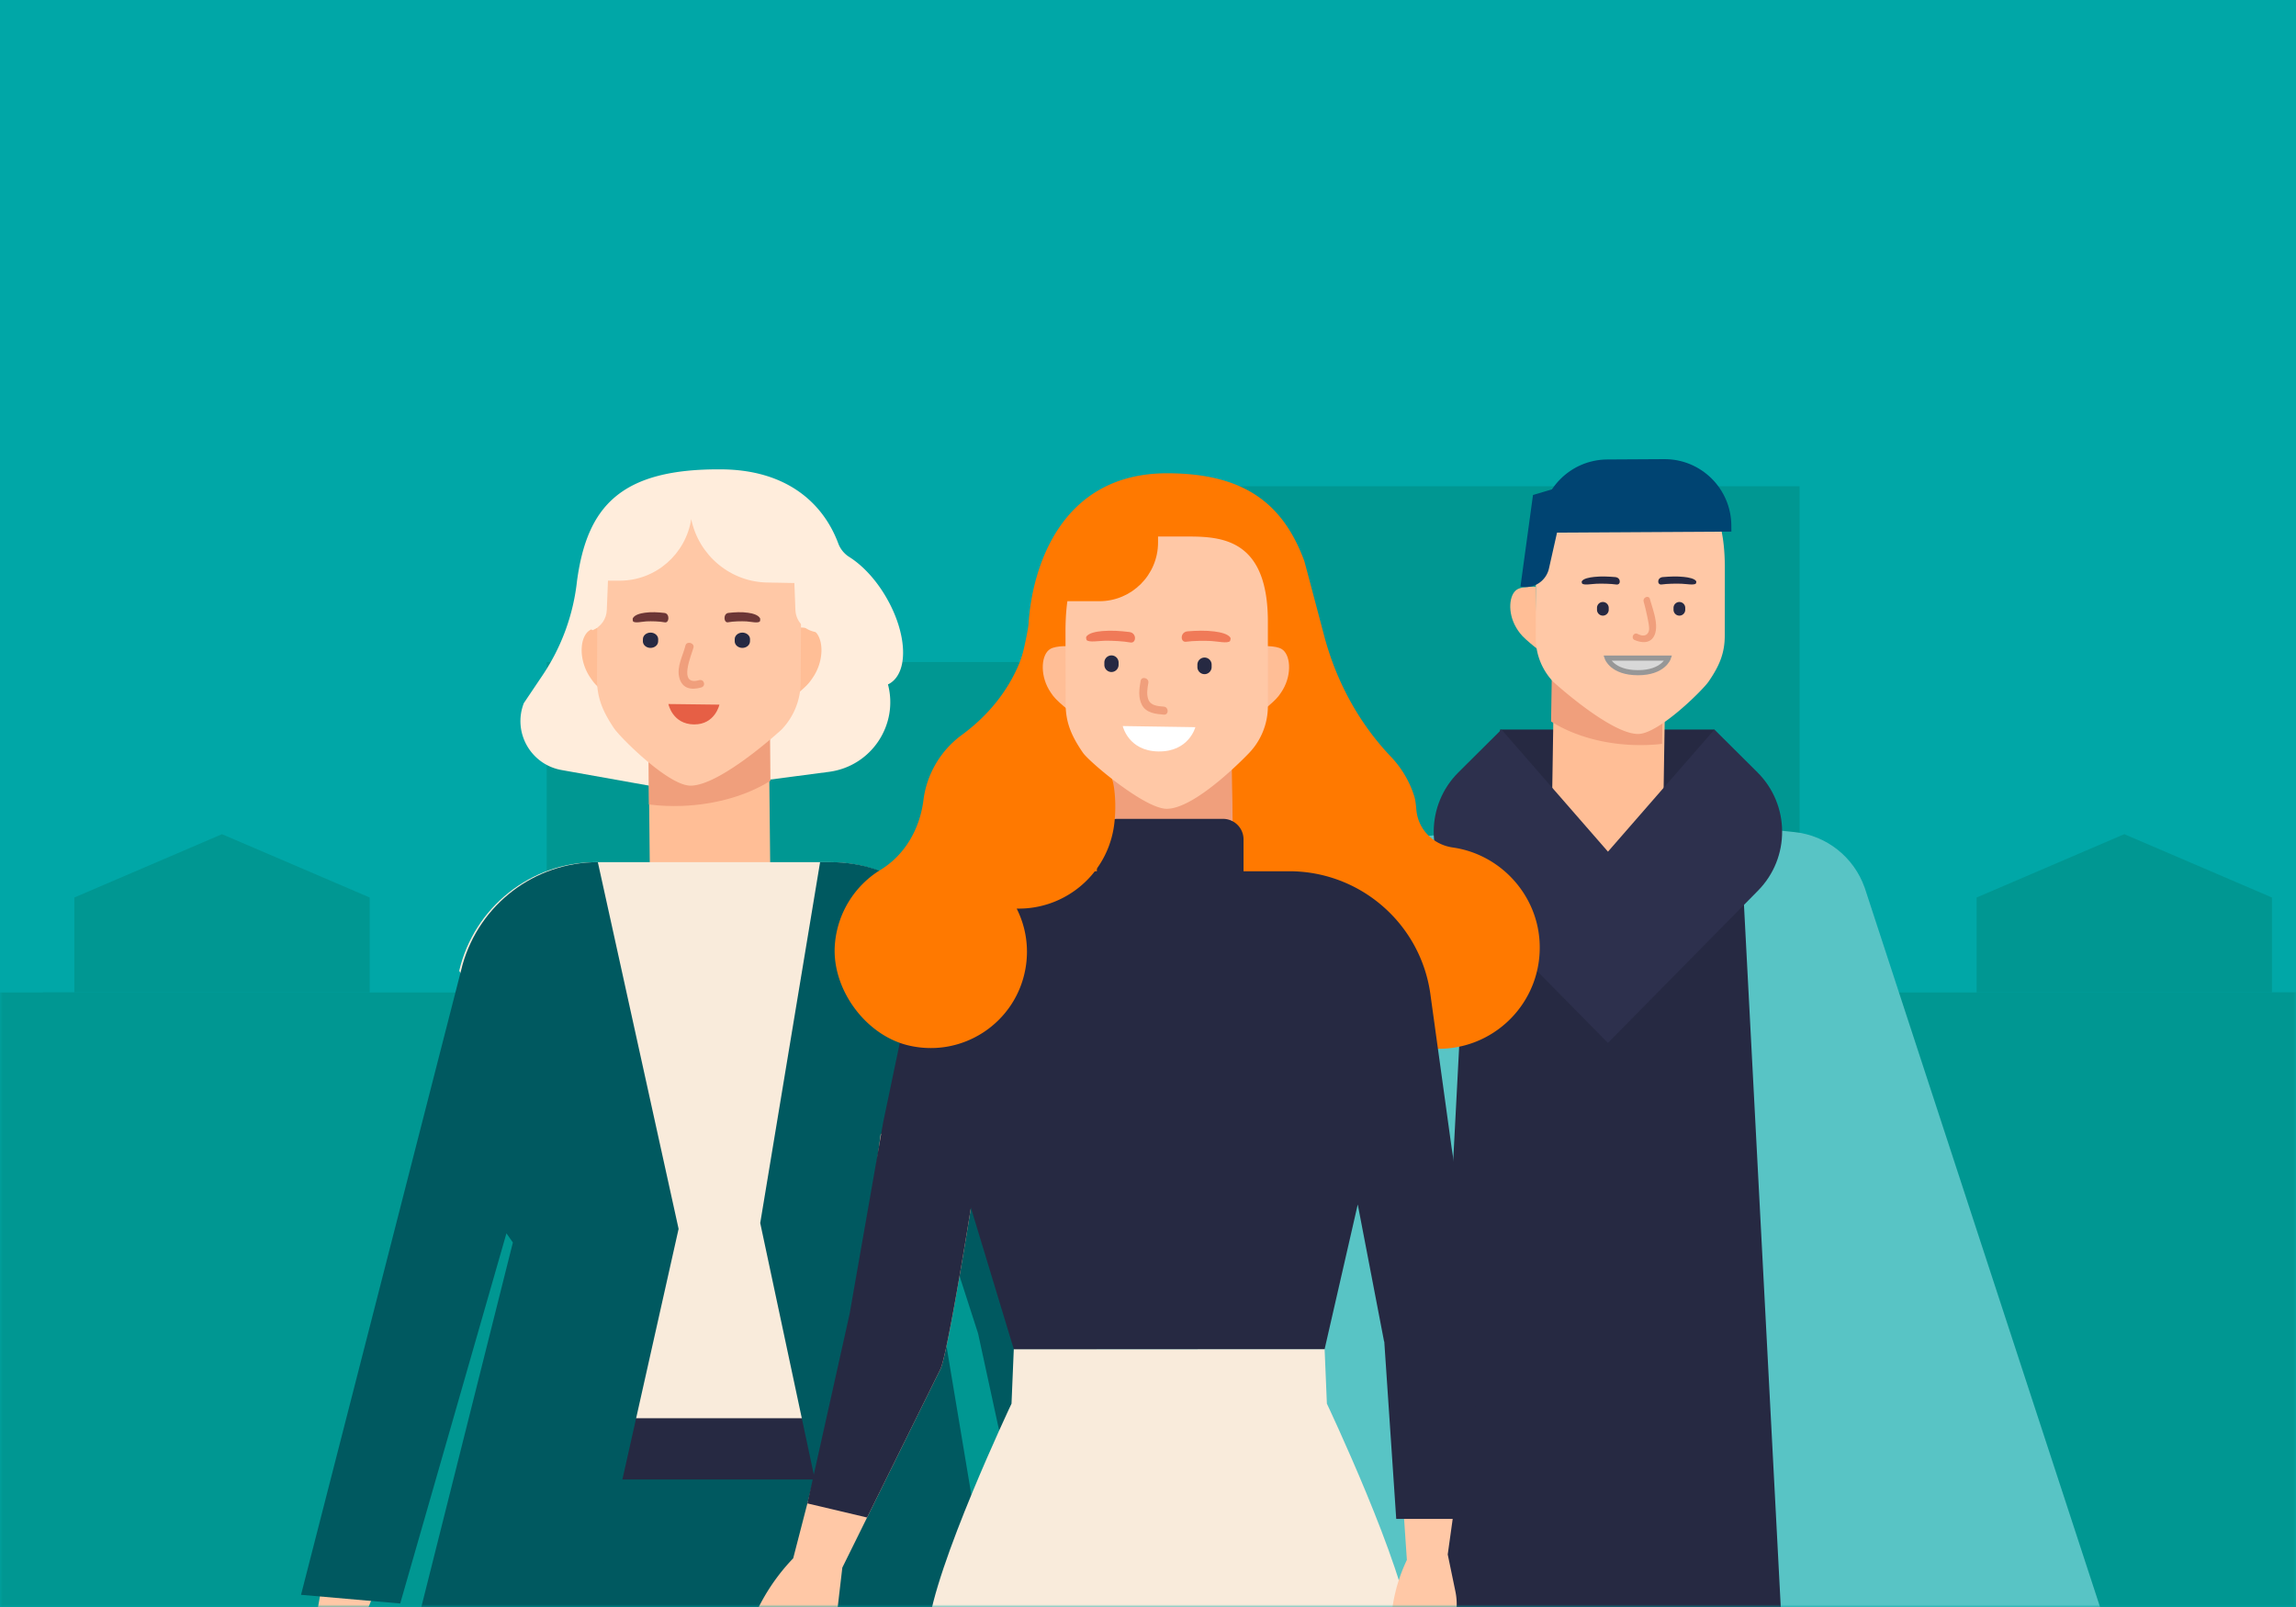 <svg xmlns="http://www.w3.org/2000/svg" xmlns:xlink="http://www.w3.org/1999/xlink" width="450" height="315" viewBox="0 0 450 315">
    <rect x="0" y="0" width="450" height="315" fill="#808080" stroke="none"/>
    <defs>
        <path id="a" d="M0 0h450v315H0z"/>
    </defs>
    <g fill="none" fill-rule="evenodd">
        <mask id="b" fill="#fff">
            <use xlink:href="#a"/>
        </mask>
        <use fill="#00A7A7" xlink:href="#a"/>
        <g mask="url(#b)">
            <g fill="#009792">
                <path d="M229.348 129.768V95.32h123.363v309.184H107.146V129.768h122.202zM72.455 194.543H14.568v-18.616l28.943-12.415 28.944 12.415v18.616zm314.946 0v-18.616l28.944-12.415 28.944 12.415v18.616H387.4z"/>
                <path d="M8.45 404.504h98.793v-209.96H8.45z"/>
                <path d="M-3.635 404.504h18.2v-209.96h-18.2zM352.614 404.504h98.792v-209.96h-98.792z"/>
                <path d="M445.291 404.504h27.917v-209.96H445.29z"/>
            </g>
            <path fill="#005960" d="M139.372 531h-26.234L87 315.499l37.498-36.842 33.201-.657L187 320.485l-9.454 191.235-16.807.877-18.933-164.691v-.018c-.782-1.91-3.444-2.033-4.393-.201L139.372 531z"/>
            <path fill="#FFEDDC" d="M173.703 117.106c-2.057-3.549-4.683-6.316-7.273-7.943a5.335 5.335 0 0 1-2.17-2.735c-3.116-8.217-10.476-14.3-22.728-14.424-20.041-.202-26.465 7.387-28.442 21.867a41.074 41.074 0 0 1-6.766 18.515l-3.658 5.44c-2.222 5.716 1.34 12.033 7.395 13.114l22.754 4.06-.656-12.12c1.19.33 2.406.592 3.666.758 3.213.435 6.355.278 9.339-.384l.464 10.247 16.837-2.204c8.341-1.098 13.662-9.228 11.57-17.15.088-.046.184-.077.271-.128 3.816-2.19 3.545-9.762-.603-16.913"/>
            <path fill="#FFBE96" d="M115.65 123.5c1.128-.658 3.44-.501 4.159-.435l.072 12.333c0 .54.055 1.073.119 1.602-1.329-1.031-2.958-2.37-3.658-3.282a15.509 15.509 0 0 1-.938-1.35c-2.083-3.458-1.72-7.723.246-8.867M151 174l-.405-38.988L127 135l.396 38.991zM159.35 123.501c-1.129-.658-3.44-.503-4.15-.435l-.072 12.33c-.01.54-.064 1.076-.128 1.604 1.329-1.034 2.958-2.372 3.658-3.284.364-.463.674-.917.938-1.35 2.084-3.456 1.72-7.722-.246-8.865"/>
            <path fill="#F09F7C" d="M127.187 157.69c2.108.269 4.323.367 6.592.278 6.689-.268 12.729-2.111 17.221-4.92l-.15-18.036L127 135l.187 22.69z"/>
            <path fill="#FFC8A6" d="M153.148 143.044S141.138 154.07 135.303 154c-4.361-.045-13.74-9.437-14.96-11.248-2.315-3.446-3.377-6.132-3.342-9.889l.079-14.083c.07-11.139 5.527-18.733 16.59-18.608l7.88-.172c6.843.077 14.695 4.397 14.66 11.292l.281 8.216.509 1.264-.079 13.06a13.451 13.451 0 0 1-3.773 9.212"/>
            <path fill="#FFEDDC" d="M156.933 102.257l-.542-3.268L135.154 98v.587c0 .157.017.312.026.468l-15.105 2.036-.515 2.434.087-2.162-3.407 9.326-1.24 9.942c.209.008.638 3.135 1.214 2.875 1.555-.699 2.647-2.103 2.717-3.984l.227-5.702h2.298c7.094 0 12.955-5.234 14.02-12.068 1.452 7.098 7.698 12.434 15.185 12.434l5.032.095.2 5.241c.105 2.579 2.115 4.259 4.613 4.462.201.016.402.02.603.013l.891-19.153-5.067-2.587z"/>
            <path fill="#F9EBDB" d="M179.709 218.19l-9.345 60.633L111.396 280l-6.761-65.552L90 190.3c2.934-12.478 14.03-21.3 26.808-21.3h45.936c13.663 0 25.259 10.053 27.256 23.612l-10.291 25.579z"/>
            <path fill="#262942" d="M117 290h50v-12h-50z"/>
            <path fill="#005960" d="M191.703 261.399l11.819 54.48 19.478-.953-9.393-58.552-24.6-68.707-.131-.367-.456-1.276h-.035C184.227 175.93 174.291 169 162.928 169h-2.197L149 239.735 173.757 356h27.138l-18.777-112.446 1.26-7.961 8.325 25.806z"/>
            <path fill="#FFC8A6" d="M87 278.66l-4.045-1.294c-6.542-1.076-13.576-.262-15.467 9.104l-6.234 34.492-3.622 6.28a12.164 12.164 0 0 0-.757 10.616l1.346 3.358a4.132 4.132 0 0 0 4.211 2.772 4.131 4.131 0 0 0 3.57-2.667l.73-1.976a31.417 31.417 0 0 0 1.688-14.937L87 278.66z"/>
            <path fill="#005960" d="M117.172 169c-12.378 0-23.178 8.26-26.516 20.087-.105.386-.21.772-.297 1.166l-.035.132L59 312.61l19.437 1.701 20.822-72.563 1.26 1.806L71.028 361h35.038L133 240.88 117.172 169z"/>
            <path fill="#262942" d="M127.48 127c-.827-.008-1.488-.594-1.48-1.302l.008-.426c.008-.708.686-1.28 1.513-1.272.818.007 1.487.594 1.479 1.302l-.008.425c-.009.708-.687 1.28-1.513 1.273M145.48 127c-.827-.008-1.488-.593-1.48-1.301v-.427c.008-.708.694-1.28 1.512-1.272.827.008 1.496.593 1.488 1.3l-.008.427c-.009.708-.694 1.28-1.512 1.273"/>
            <path fill="#E65F45" d="M141 138.123s-.839 3.926-4.997 3.877c-4.221-.058-5.003-4-5.003-4l10 .123z"/>
            <path fill="#6C3636" d="M130.235 120.15c-1.28-.148-2.538-.227-3.847-.044-.846.117-2.038.395-2.376 1.117-.03.072 0 .484.037.54.301.466 1.816.08 2.64.038.986-.05 2.582-.013 3.62.189.86.166 1.007-1.715-.074-1.84M142.769 120.141c1.28-.143 2.538-.216 3.847-.03.846.121 2.03.402 2.369 1.125.037.073 0 .484-.037.538-.309.466-1.817.074-2.641.03-.986-.054-2.582-.023-3.62.174-.86.163-1-1.716.082-1.837"/>
            <path fill="#F09F7C" d="M136.995 133.33c-4.2 1.196-1.435-4.977-1.076-6.404.228-.93-1.346-1.326-1.574-.395-.514 2.065-1.77 4.152-1.2 6.323.548 2.06 2.227 2.492 4.282 1.906 1.004-.285.58-1.718-.432-1.43"/>
            <g>
                <path fill="#262942" d="M357.866 336.092L271 342.767 285.02 175l58.825.004zM294 167.91h42.03V143H294z"/>
                <path fill="#FFBE96" d="M304 169.311l.697-44.311 21.825.151-.697 44.311zM297.133 122.97c.208.365.465.749.764 1.14 1.062 1.414 4.673 4.065 4.673 4.065s-.672-1.306-1.07-3.517c-.4-2.214-.499-9.645-.499-9.645s-2.498-.141-3.619.508c-1.627.95-1.95 4.532-.249 7.45"/>
                <path fill="#F09F7C" d="M325.758 145.81a37.28 37.28 0 0 1-6.035.202c-6.126-.287-11.639-2.005-15.723-4.591l.257-16.421 21.825.151-.324 20.659z"/>
                <path fill="#FFC8A6" d="M304.437 133.655s11.207 10.239 16.628 10.218c4.034-.015 12.668-8.606 13.805-10.268 2.175-3.162 3.18-5.629 3.171-9.09l.017-12.979c.016-10.267-2.698-17.576-12.959-17.536l-7.048.041c-6.35.024-11.705 1.388-12.17 6.52l-3.047 10.555-1.817 1.98-.017 12.038a12.43 12.43 0 0 0 3.437 8.52"/>
                <path fill="#004472" d="M298 114.966a4.673 4.673 0 0 0 5.587-3.537L307.281 95l-6.824 2.023L298 114.966z"/>
                <path fill="#004472" d="M339.34 104.201l-37.331.217-.009-1.19c-.04-7.228 5.787-13.121 13.01-13.164L326.173 90c7.223-.042 13.117 5.784 13.158 13.011l.008 1.19z"/>
                <path fill="#58C4C5" d="M382.79 327.433l29.777-9.456-47.144-144.106-.009.007c-2.092-5.832-7.371-10.125-13.763-10.782L341 162l14.063 268.38 21.102-7.937c9.654-3.63 15.614-13.344 14.486-23.6l-7.861-71.41zM277.539 164.096c-7.555.776-13.557 6.642-14.57 14.127L216 321.786l30.093 9.555-7.546 68.502c-1.13 10.255 4.83 19.97 14.486 23.6l21.102 7.937L288.197 163l-10.658 1.096z"/>
                <path fill="#2D304D" d="M344.446 151.39l-8.435-8.387-20.86 23.938L294.28 143l-8.435 8.387c-6.417 6.38-6.467 16.751-.116 23.195l29.379 29.81v.07l.041-.035.025.03v-.061l29.379-29.81c6.358-6.444 6.3-16.815-.108-23.196"/>
                <path fill="#262942" d="M314.144 120.674A1.15 1.15 0 0 1 313 119.53v-.384a1.15 1.15 0 0 1 1.144-1.145c.635 0 1.152.516 1.152 1.145v.384c0 .629-.517 1.145-1.152 1.145M329.145 120.674A1.15 1.15 0 0 1 328 119.53v-.384a1.15 1.15 0 0 1 1.145-1.145 1.15 1.15 0 0 1 1.15 1.145v.384a1.15 1.15 0 0 1-1.15 1.145"/>
                <path fill="#FFF" d="M326.98 129s-.965 2.86-5.947 2.86C315.98 131.86 315 129 315 129h11.98z"/>
                <path fill="#D8D8D8" fill-rule="nonzero" stroke="#979797" d="M326.98 129s-.965 2.86-5.947 2.86C315.98 131.86 315 129 315 129h11.98z"/>
                <path fill="#262942" d="M316.572 113.117c-1.383-.113-2.733-.179-4.115-.033-.9.093-2.144.31-2.448.88-.033.06.033.384.073.424.364.37 1.951.066 2.831.033 1.052-.04 2.759-.007 3.877.152.933.132.946-1.357-.218-1.456M325.895 113.117c1.383-.113 2.732-.179 4.115-.033.9.093 2.144.31 2.454.874.027.059-.04.383-.079.43-.364.364-1.951.06-2.832.033-1.045-.04-2.758-.014-3.876.145-.933.133-.94-1.35.218-1.449"/>
                <path fill="#F09F7C" d="M320.914 124.238c.345.165.708.324 1.091.33.603.007 1-.297 1.165-.926.132-.523-.06-1.45-.152-1.953a47.777 47.777 0 0 0-.873-3.76c-.226-.814.999-1.337 1.223-.516.543 1.98 1.7 4.819.993 6.858-.649 1.86-2.402 1.847-3.97 1.191-.787-.33-.27-1.555.523-1.224"/>
            </g>
            <g>
                <path fill="#FF7900" d="M284.916 166.148c-.062-.01-.124-.02-.186-.028-3.83-.542-6.814-3.558-7.134-7.41-.088-1.07-.213-1.977-.364-2.486a19.899 19.899 0 0 0-4.61-7.883c-6.325-6.637-10.75-14.855-13.094-23.721-1.99-7.531-3.838-14.512-3.9-14.682-4.237-11.434-11.975-17.115-26.756-17.17-21.214-.075-26.606 18.903-27.281 29.453-.045.694-.337 2.273-.782 4.313-1.44 6.662-4.877 12.66-9.594 17.582a20.812 20.812 0 0 0-5.756 15.457c.302 6.193-1.874 12.324-6.52 16.427-4.789 4.231-7.613 10.626-6.965 17.66.897 9.545 9.86 18.22 19.437 18.815 12.117.756 22.19-8.861 22.19-20.825 0-4.68-1.546-9-4.14-12.481 10.012-1.528 17.687-10.183 17.687-20.63 0-3.278-.764-6.38-2.105-9.14 2.06.652 4.024 1.188 6.529 1.071 4.024-.19 6.529 8.042 6.956 13.218.737 9.064 7.755 16.541 16.735 17.927 2.568.398 5.046.267 7.374-.256a19.671 19.671 0 0 0-.267 7.345c1.368 9.07 8.946 16.145 18.086 16.821 12.135.897 22.173-9.147 21.267-21.294-.684-9.135-7.755-16.71-16.807-18.083"/>
                <path fill="#FFBE96" d="M241.859 179.406l-.666-34.938-23.355.161.667 34.939z"/>
                <path fill="#F09F7C" d="M218.318 166.73c2.07.24 4.238.32 6.458.216 6.556-.306 12.455-2.145 16.825-4.912l-.275-17.573-23.354.163.346 22.106z"/>
                <path fill="#F9EBDB" d="M286.79 554.857l-10.393-235.552c-1.146-12.088-16.337-44.166-16.337-44.166l-.444-10.684h-60.921l-.445 10.684s-15.19 32.078-16.336 44.166l-17.126 235.552h50.634l12.446-196.612 8.643 196.612h50.28z"/>
                <path fill="#FFC8A6" d="M190.291 236.74l-17.66-14.532-4.894 35.545h.044l-12.321 47.704a39.115 39.115 0 0 0-9.337 16.124l-.728 2.497a5.083 5.083 0 0 0 1.564 5.28 5.071 5.071 0 0 0 6.21.32l3.81-2.356a15.132 15.132 0 0 0 7.071-11.128l1.04-8.915 19.241-38.95c1.42-3.039 5.96-31.588 5.96-31.588M283.407 231L267 234.25l5.97 31.037h.029l2.739 40.489a32.187 32.187 0 0 0-3.128 15.024l.081 2.145a4.197 4.197 0 0 0 2.593 3.727 4.189 4.189 0 0 0 4.945-1.37l2.365-2.826a12.452 12.452 0 0 0 2.651-10.543l-1.5-7.233 4.95-35.445c.33-2.745-5.288-38.255-5.288-38.255"/>
                <path fill="#262942" d="M284.499 224.92l-4.184-30.266c-2.017-13.713-13.787-23.875-27.645-23.875h-8.946v-6.245a4.025 4.025 0 0 0-4.024-4.023h-20.698a4.025 4.025 0 0 0-4.024 4.023v6.245h-8.892c-12.961 0-24.225 8.92-27.201 21.546l-5.783 27.634-6.592 37.625-8.27 37.11 11.7 2.763 14.39-29.127c1.422-3.04 5.961-31.59 5.961-31.59l8.404 27.715h60.921l6.494-28.363 5.161 26.861.036-.01 2.345 34.79h12.508l4.184-29.963c.328-2.746-4.229-32.424-5.845-42.85"/>
                <path fill="#FF7900" d="M201.19 126.188c-.15.61-.656 1.97-1.367 3.715-2.327 5.702-6.325 10.5-11.29 14.14a18.803 18.803 0 0 0-7.418 11.925c-.053.307-.098.615-.134.922-.71 5.559-3.597 10.673-8.376 13.594a18.853 18.853 0 0 0-8.972 14.616c-.702 8.639 5.916 17.767 14.337 19.802 10.669 2.57 21.142-4.4 23.017-15.048.737-4.166.045-8.25-1.724-11.756 9.15.212 17.332-6.283 18.975-15.578.515-2.918.497-7.208-.267-9.876 1.733.905-14.524-35.737-16.78-26.456"/>
                <path fill="#FFBE96" d="M251.444 135.173c-.231.391-.506.802-.817 1.22-1.137 1.514-5.001 4.35-5.001 4.35s.719-1.397 1.145-3.763c.427-2.368.524-10.322.524-10.322s2.683-.15 3.873.545c1.75 1.016 2.097 4.849.276 7.97M205.58 135.173c.23.391.506.802.817 1.22 1.137 1.514 5.001 4.35 5.001 4.35s-.71-1.397-1.137-3.763c-.436-2.368-.533-10.322-.533-10.322s-2.674-.15-3.873.545c-1.741 1.016-2.088 4.849-.276 7.97"/>
                <path fill="#FFC8A6" d="M244.808 147.605s-10.35 10.957-16.15 10.935c-4.317-.016-15.19-9.21-16.407-10.988-2.327-3.383-3.411-6.023-3.394-9.727l-.026-13.89c-.018-10.986 2.887-18.807 13.866-18.764h10.572c6.796.026 15.225 1.012 15.225 16.687v16.63a13.27 13.27 0 0 1-3.686 9.117"/>
                <path fill="#FF7900" d="M215.458 117.846h-9.07l2.967-15.999h17.615v4.482c0 6.36-5.152 11.517-11.512 11.517"/>
                <path fill="#262942" d="M217.83 131.726a1.394 1.394 0 0 1-1.384-1.4v-.465c0-.767.629-1.393 1.4-1.39a1.4 1.4 0 0 1 1.39 1.402v.463a1.407 1.407 0 0 1-1.407 1.39M236.071 132.147a1.4 1.4 0 0 1-1.39-1.401v-.464a1.406 1.406 0 0 1 1.406-1.39 1.394 1.394 0 0 1 1.383 1.402v.462c0 .768-.628 1.394-1.399 1.391"/>
                <path fill="#F07A58" d="M232.755 123.753c1.768-.139 3.505-.2 5.273.026 1.156.148 2.759.48 3.152 1.286.04.082-.047.538-.102.598-.464.513-2.5.054-3.623-.008-1.344-.075-3.537-.067-4.975.136-1.195.167-1.21-1.922.275-2.038M221.358 123.887c-1.768-.212-3.497-.346-5.273-.193-1.163.1-2.775.365-3.2 1.155-.047.08.024.54.072.602.44.53 2.499.157 3.623.14 1.352-.018 3.536.082 4.967.343 1.186.217 1.29-1.869-.189-2.047"/>
                <path fill="#FFF" d="M220.054 142.32s1.069 4.886 6.98 4.976c6.004.092 7.245-4.758 7.245-4.758l-14.225-.218z"/>
                <path fill="#F09F7C" d="M223.551 133.464c.189-.994 1.706-.573 1.517.418-.18 1.004-.369 2.104-.047 3.103.416 1.341 1.87 1.433 3.08 1.528 1 .079 1.007 1.652 0 1.572-1.57-.122-3.426-.327-4.259-1.846-.801-1.462-.574-3.208-.29-4.775"/>
            </g>
        </g>
    </g>
</svg>
